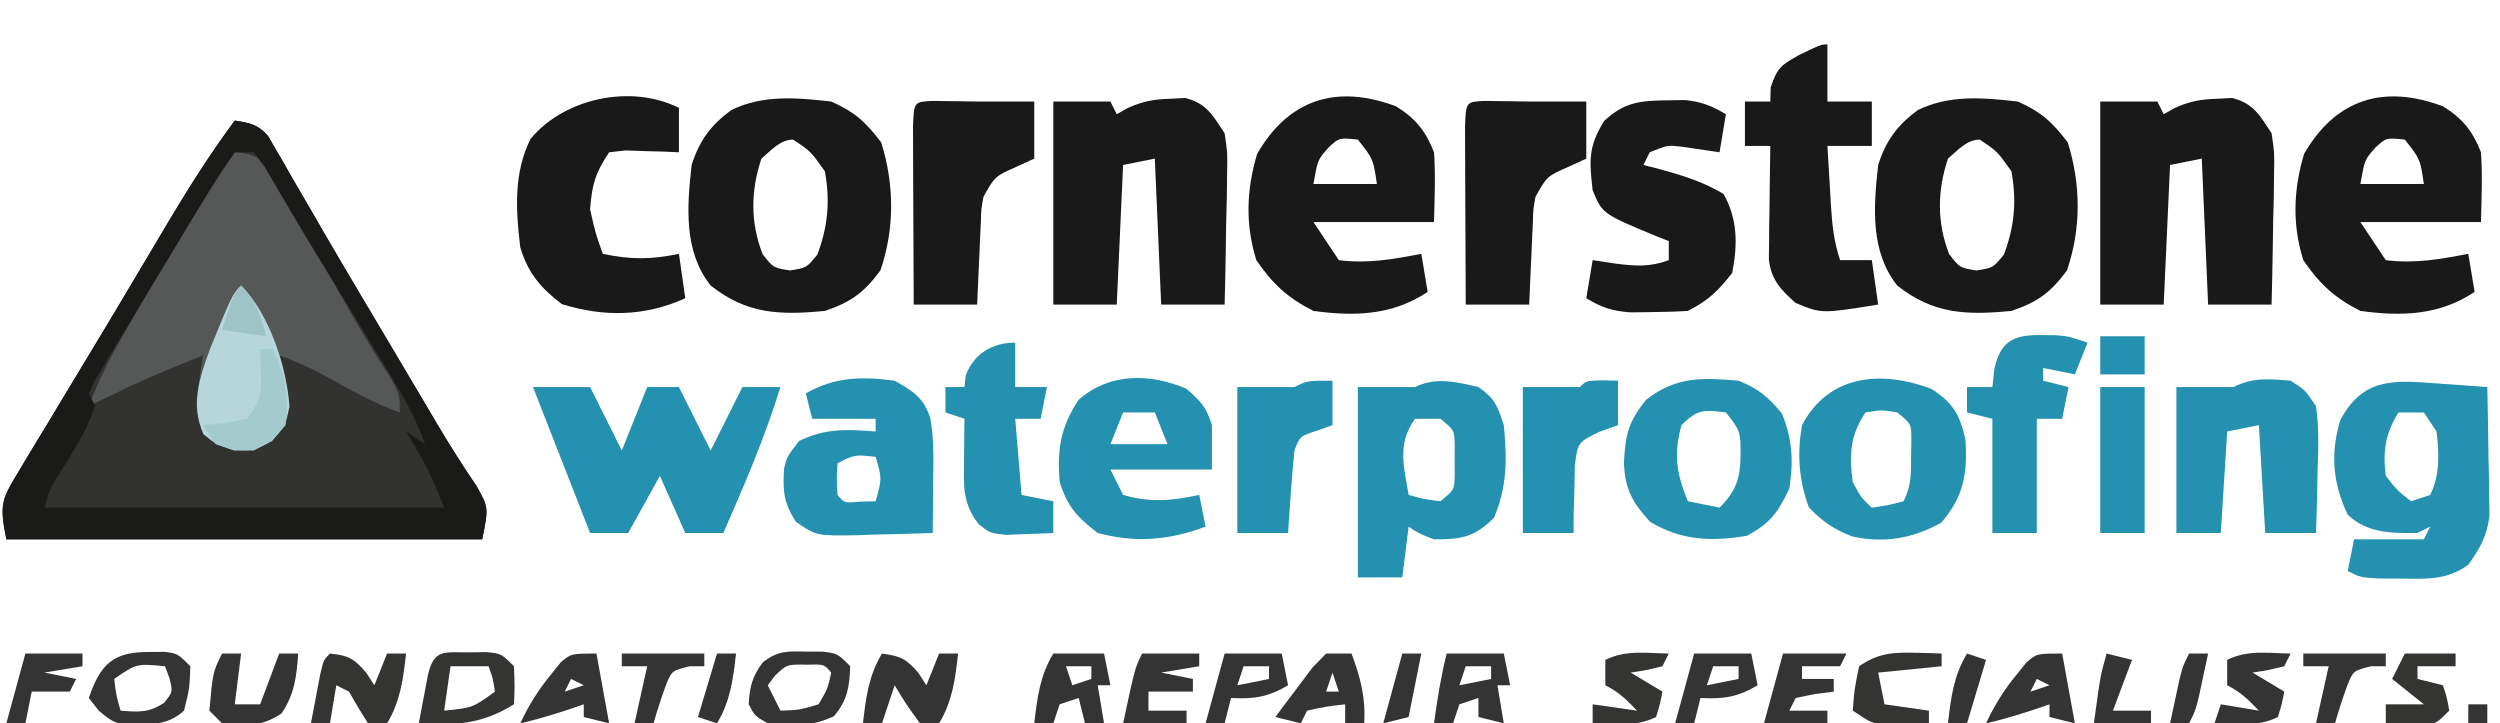 <?xml version="1.0" encoding="UTF-8"?>
<svg version="1.1" xmlns="http://www.w3.org/2000/svg" width="394" height="114">
<path d="M0 0 C2.367 0.371 3.654 0.602 5.254 2.442 C5.615 3.071 5.976 3.7 6.348 4.348 C6.779 5.083 7.21 5.818 7.654 6.575 C8.119 7.396 8.584 8.217 9.062 9.062 C10.117 10.871 11.172 12.68 12.227 14.488 C13.109 16.015 13.109 16.015 14.009 17.573 C17.517 23.612 21.097 29.609 24.667 35.611 C25.917 37.716 27.165 39.823 28.412 41.93 C29.006 42.931 29.006 42.931 29.611 43.952 C30.379 45.248 31.145 46.546 31.909 47.844 C33.884 51.185 35.949 54.43 38.129 57.641 C40 61 40 61 39 66 C14.25 66 -10.5 66 -36 66 C-37.136 60.322 -36.749 59.753 -33.906 55.047 C-33.568 54.478 -33.23 53.908 -32.881 53.322 C-31.768 51.456 -30.634 49.603 -29.5 47.75 C-28.723 46.458 -27.947 45.165 -27.173 43.871 C-25.581 41.215 -23.98 38.565 -22.373 35.919 C-20.127 32.217 -17.911 28.498 -15.703 24.773 C-14.386 22.557 -13.068 20.341 -11.75 18.125 C-10.84 16.595 -10.84 16.595 -9.912 15.034 C-6.805 9.853 -3.597 4.855 0 0 Z " fill="#323231" transform="translate(37,19)"/>
<path d="M0 0 C1.754 0.115 1.754 0.115 4 1 C5.493 3.043 6.713 4.963 7.934 7.16 C8.293 7.783 8.653 8.407 9.024 9.049 C10.174 11.047 11.306 13.054 12.438 15.062 C13.567 17.039 14.7 19.014 15.833 20.988 C16.562 22.262 17.289 23.536 18.013 24.812 C19.933 28.186 21.92 31.491 24.035 34.746 C26 38 26 38 26 41 C21.78 39.502 18.042 37.373 14.16 35.176 C11.837 33.911 9.493 32.885 7 32 C7.247 32.773 7.247 32.773 7.5 33.562 C8.181 36.883 8.362 39.617 8 43 C5.875 45.5 5.875 45.5 3 47 C-0.125 47 -0.125 47 -3 46 C-5.208 43.746 -5.982 42.61 -6.074 39.422 C-5.947 38.54 -5.819 37.658 -5.688 36.75 C-5.568 35.858 -5.448 34.966 -5.324 34.047 C-5.217 33.371 -5.11 32.696 -5 32 C-14.133 35.71 -14.133 35.71 -23 40 C-21.72 36.641 -20.273 33.534 -18.496 30.41 C-17.762 29.119 -17.762 29.119 -17.013 27.802 C-16.493 26.898 -15.973 25.994 -15.438 25.062 C-14.64 23.671 -14.64 23.671 -13.827 22.251 C-9.455 14.674 -4.846 7.282 0 0 Z " fill="#555857" transform="translate(37,24)"/>
<path d="M0 0 C2.367 0.371 3.654 0.602 5.254 2.442 C5.615 3.071 5.976 3.7 6.348 4.348 C6.779 5.083 7.21 5.818 7.654 6.575 C8.119 7.396 8.584 8.217 9.062 9.062 C10.117 10.871 11.172 12.68 12.227 14.488 C13.109 16.015 13.109 16.015 14.009 17.573 C17.517 23.612 21.097 29.609 24.667 35.611 C25.917 37.716 27.165 39.823 28.412 41.93 C29.006 42.931 29.006 42.931 29.611 43.952 C30.379 45.248 31.145 46.546 31.909 47.844 C33.884 51.185 35.949 54.43 38.129 57.641 C40 61 40 61 39 66 C14.25 66 -10.5 66 -36 66 C-37.136 60.322 -36.749 59.753 -33.906 55.047 C-33.568 54.478 -33.23 53.908 -32.881 53.322 C-31.768 51.456 -30.634 49.603 -29.5 47.75 C-28.723 46.458 -27.947 45.165 -27.173 43.871 C-25.581 41.215 -23.98 38.565 -22.373 35.919 C-20.127 32.217 -17.911 28.498 -15.703 24.773 C-14.386 22.557 -13.068 20.341 -11.75 18.125 C-10.84 16.595 -10.84 16.595 -9.912 15.034 C-6.805 9.853 -3.597 4.855 0 0 Z M0 5 C-1.616 7.178 -2.998 9.299 -4.375 11.625 C-4.797 12.321 -5.219 13.018 -5.654 13.735 C-6.59 15.286 -7.521 16.84 -8.447 18.396 C-10.142 21.238 -11.862 24.064 -13.582 26.891 C-14.785 28.885 -15.987 30.88 -17.188 32.875 C-17.776 33.844 -18.365 34.813 -18.972 35.811 C-19.511 36.716 -20.05 37.622 -20.605 38.555 C-21.092 39.364 -21.578 40.173 -22.079 41.007 C-22.383 41.665 -22.687 42.322 -23 43 C-22.67 43.66 -22.34 44.32 -22 45 C-23.309 48.926 -25.454 52.118 -27.625 55.625 C-29.119 58.022 -29.119 58.022 -30 61 C-9.21 61 11.58 61 33 61 C31.706 57.766 30.597 55.115 28.875 52.188 C28.256 51.136 27.637 50.084 27 49 C27.99 49.66 28.98 50.32 30 51 C28.53 46.978 26.599 43.494 24.367 39.844 C24.012 39.26 23.656 38.677 23.29 38.075 C22.155 36.215 21.015 34.357 19.875 32.5 C19.132 31.284 18.39 30.068 17.648 28.852 C16.175 26.436 14.694 24.026 13.21 21.617 C11.699 19.16 10.223 16.685 8.767 14.195 C8.408 13.59 8.049 12.984 7.679 12.36 C6.689 10.689 5.71 9.012 4.731 7.334 C4.16 6.564 3.589 5.794 3 5 C2.01 5 1.02 5 0 5 Z " fill="#1A1A19" transform="translate(37,19)"/>
<path d="M0 0 C3.81 1.708 5.367 3.177 7.875 6.438 C9.96 13.041 10.01 20.071 7.75 26.625 C5.19 30.099 3.081 31.64 -1 33 C-8.111 33.691 -13.306 33.508 -19 29 C-23.28 23.616 -22.733 16.543 -22 10 C-20.798 6.205 -19.003 3.739 -15.758 1.348 C-10.743 -1.103 -5.447 -0.61 0 0 Z M-11 9 C-12.695 14.086 -12.756 19.049 -10.812 24.062 C-9.136 26.206 -9.136 26.206 -6.5 26.625 C-3.877 26.203 -3.877 26.203 -2.188 24.125 C-0.507 19.702 -0.15 15.669 -1 11 C-3.23 7.848 -3.23 7.848 -6 6 C-8.054 6 -9.516 7.747 -11 9 Z " fill="#1A1919" transform="translate(318,16)"/>
<path d="M0 0 C3.81 1.708 5.367 3.177 7.875 6.438 C9.96 13.041 10.01 20.071 7.75 26.625 C5.19 30.099 3.081 31.64 -1 33 C-8.111 33.691 -13.306 33.508 -19 29 C-23.28 23.616 -22.733 16.543 -22 10 C-20.798 6.205 -19.003 3.739 -15.758 1.348 C-10.743 -1.103 -5.447 -0.61 0 0 Z M-11 9 C-12.695 14.086 -12.756 19.049 -10.812 24.062 C-9.136 26.206 -9.136 26.206 -6.5 26.625 C-3.877 26.203 -3.877 26.203 -2.188 24.125 C-0.507 19.702 -0.15 15.669 -1 11 C-3.23 7.848 -3.23 7.848 -6 6 C-8.054 6 -9.516 7.747 -11 9 Z " fill="#1A1919" transform="translate(131,16)"/>
<path d="M0 0 C2.97 0 5.94 0 9 0 C9.33 0.66 9.66 1.32 10 2 C10.567 1.679 11.134 1.358 11.719 1.027 C14.146 -0.066 15.853 -0.36 18.5 -0.438 C19.253 -0.477 20.006 -0.517 20.781 -0.559 C24.154 0.291 25.121 2.145 27 5 C27.454 8.046 27.454 8.046 27.391 11.395 C27.371 13.198 27.371 13.198 27.352 15.037 C27.318 16.283 27.285 17.529 27.25 18.812 C27.232 20.078 27.214 21.343 27.195 22.646 C27.148 25.765 27.082 28.882 27 32 C23.7 32 20.4 32 17 32 C16.505 20.615 16.505 20.615 16 9 C14.35 9.33 12.7 9.66 11 10 C10.67 17.26 10.34 24.52 10 32 C6.7 32 3.4 32 0 32 C0 21.44 0 10.88 0 0 Z " fill="#1A1919" transform="translate(331,16)"/>
<path d="M0 0 C2.97 0 5.94 0 9 0 C9.33 0.66 9.66 1.32 10 2 C10.567 1.679 11.134 1.358 11.719 1.027 C14.146 -0.066 15.853 -0.36 18.5 -0.438 C19.253 -0.477 20.006 -0.517 20.781 -0.559 C24.154 0.291 25.121 2.145 27 5 C27.454 8.046 27.454 8.046 27.391 11.395 C27.371 13.198 27.371 13.198 27.352 15.037 C27.318 16.283 27.285 17.529 27.25 18.812 C27.232 20.078 27.214 21.343 27.195 22.646 C27.148 25.765 27.082 28.882 27 32 C23.7 32 20.4 32 17 32 C16.505 20.615 16.505 20.615 16 9 C14.35 9.33 12.7 9.66 11 10 C10.67 17.26 10.34 24.52 10 32 C6.7 32 3.4 32 0 32 C0 21.44 0 10.88 0 0 Z " fill="#1A1919" transform="translate(166,16)"/>
<path d="M0 0 C3.06 1.891 4.685 3.935 5.961 7.23 C6.218 10.918 6.049 14.529 5.961 18.23 C-0.309 18.23 -6.579 18.23 -13.039 18.23 C-11.059 21.2 -11.059 21.2 -9.039 24.23 C-4.566 24.81 -0.447 24.091 3.961 23.23 C4.291 25.21 4.621 27.19 4.961 29.23 C-0.589 32.93 -6.509 33.127 -13.039 32.23 C-17.085 30.199 -19.48 27.978 -22.039 24.23 C-23.807 18.6 -23.596 13.088 -21.914 7.48 C-16.995 -1.045 -9.491 -3.582 0 0 Z M-10.664 6.48 C-12.374 8.411 -12.374 8.411 -13.039 12.23 C-9.739 12.23 -6.439 12.23 -3.039 12.23 C-3.614 8.3 -3.614 8.3 -6.039 5.23 C-8.984 4.926 -8.984 4.926 -10.664 6.48 Z " fill="#1A1919" transform="translate(385.039,16.77)"/>
<path d="M0 0 C3.06 1.891 4.685 3.935 5.961 7.23 C6.218 10.918 6.049 14.529 5.961 18.23 C-0.309 18.23 -6.579 18.23 -13.039 18.23 C-11.059 21.2 -11.059 21.2 -9.039 24.23 C-4.566 24.81 -0.447 24.091 3.961 23.23 C4.291 25.21 4.621 27.19 4.961 29.23 C-0.589 32.93 -6.509 33.127 -13.039 32.23 C-17.085 30.199 -19.48 27.978 -22.039 24.23 C-23.807 18.6 -23.596 13.088 -21.914 7.48 C-16.995 -1.045 -9.491 -3.582 0 0 Z M-10.664 6.48 C-12.374 8.411 -12.374 8.411 -13.039 12.23 C-9.739 12.23 -6.439 12.23 -3.039 12.23 C-3.614 8.3 -3.614 8.3 -6.039 5.23 C-8.984 4.926 -8.984 4.926 -10.664 6.48 Z " fill="#1A1919" transform="translate(220.039,16.77)"/>
<path d="M0 0 C0.75 0.052 1.499 0.104 2.271 0.158 C4.119 0.288 5.966 0.424 7.812 0.562 C7.9 4.292 7.953 8.02 8 11.75 C8.025 12.805 8.05 13.86 8.076 14.947 C8.086 15.969 8.096 16.99 8.105 18.043 C8.121 18.98 8.137 19.918 8.153 20.884 C7.745 24.091 6.676 25.946 4.812 28.562 C1.471 31.013 -1.766 30.8 -5.812 30.75 C-6.96 30.744 -8.107 30.737 -9.289 30.73 C-12.188 30.562 -12.188 30.562 -14.188 29.562 C-13.857 27.913 -13.527 26.262 -13.188 24.562 C-9.557 24.562 -5.928 24.562 -2.188 24.562 C-1.857 23.902 -1.528 23.242 -1.188 22.562 C-1.847 22.892 -2.507 23.223 -3.188 23.562 C-7.35 23.602 -11.075 23.605 -14.188 20.688 C-16.537 15.695 -16.949 11.141 -15.375 5.812 C-11.807 -0.948 -6.992 -0.531 0 0 Z M-6.188 4.562 C-8.282 7.967 -8.683 10.597 -8.188 14.562 C-6.312 16.94 -6.312 16.94 -4.188 18.562 C-3.197 18.233 -2.208 17.902 -1.188 17.562 C0.376 14.435 0.212 10.983 -0.188 7.562 C-0.848 6.572 -1.508 5.582 -2.188 4.562 C-3.507 4.562 -4.827 4.562 -6.188 4.562 Z " fill="#2391AF" transform="translate(384.188,60.438)"/>
<path d="M0 0 C2.97 0 5.94 0 9 0 C10.65 3.3 12.3 6.6 14 10 C15.32 6.7 16.64 3.4 18 0 C19.65 0 21.3 0 23 0 C24.65 3.3 26.3 6.6 28 10 C29.65 6.7 31.3 3.4 33 0 C34.98 0 36.96 0 39 0 C36.542 7.919 33.332 15.42 30 23 C28.02 23 26.04 23 24 23 C22.68 20.03 21.36 17.06 20 14 C18.35 16.97 16.7 19.94 15 23 C13.02 23 11.04 23 9 23 C6.03 15.41 3.06 7.82 0 0 Z " fill="#2391AF" transform="translate(84,61)"/>
<path d="M0 0 C0.855 -0.014 1.709 -0.028 2.59 -0.043 C5.202 0.2 6.818 0.87 9.062 2.188 C8.732 4.168 8.402 6.147 8.062 8.188 C6.077 7.895 4.091 7.602 2.105 7.309 C-0.14 7.048 -0.14 7.048 -2.938 8.188 C-3.268 8.848 -3.598 9.508 -3.938 10.188 C-3.262 10.358 -2.587 10.528 -1.891 10.703 C1.891 11.731 5.309 12.739 8.688 14.75 C10.942 18.746 10.921 22.731 10.062 27.188 C7.872 30.012 6.232 31.603 3.062 33.188 C1.107 33.31 -0.853 33.363 -2.812 33.375 C-3.862 33.389 -4.911 33.403 -5.992 33.418 C-8.873 33.193 -10.5 32.677 -12.938 31.188 C-12.607 29.207 -12.277 27.227 -11.938 25.188 C-10.7 25.373 -9.463 25.559 -8.188 25.75 C-5.175 26.135 -2.837 26.275 0.062 25.188 C0.062 24.198 0.062 23.207 0.062 22.188 C-0.86 21.824 -0.86 21.824 -1.801 21.453 C-10.395 17.889 -10.395 17.889 -11.938 14.188 C-12.465 9.438 -12.64 7.325 -10.125 3.25 C-6.91 0.219 -4.252 0.032 0 0 Z " fill="#1A1919" transform="translate(262.938,15.812)"/>
<path d="M0 0 C0 2.31 0 4.62 0 7 C-1.156 6.948 -1.156 6.948 -2.336 6.895 C-3.84 6.854 -3.84 6.854 -5.375 6.812 C-6.373 6.778 -7.37 6.743 -8.398 6.707 C-9.686 6.852 -9.686 6.852 -11 7 C-13.208 10.312 -13.697 12.063 -14 16 C-13.147 19.781 -13.147 19.781 -12 23 C-7.667 23.928 -4.333 23.928 0 23 C0.33 25.31 0.66 27.62 1 30 C-5.351 32.883 -11.793 32.991 -18.438 30.938 C-21.818 28.381 -23.778 26.024 -25 22 C-25.716 16.203 -26.077 10.211 -23.375 4.875 C-18.146 -1.455 -7.657 -3.828 0 0 Z " fill="#1A1919" transform="translate(107,17)"/>
<path d="M0 0 C0 2.97 0 5.94 0 9 C2.31 9 4.62 9 7 9 C7 11.31 7 13.62 7 16 C4.69 16 2.38 16 0 16 C0.141 18.438 0.288 20.875 0.438 23.312 C0.477 24.003 0.516 24.693 0.557 25.404 C0.749 28.472 1.023 31.07 2 34 C3.65 34 5.3 34 7 34 C7.33 36.31 7.66 38.62 8 41 C-0.941 42.441 -0.941 42.441 -5 40.75 C-7.377 38.67 -8.891 37.041 -9.227 33.823 C-9.217 33.001 -9.206 32.179 -9.195 31.332 C-9.189 30.439 -9.182 29.547 -9.176 28.627 C-9.159 27.698 -9.142 26.769 -9.125 25.812 C-9.116 24.872 -9.107 23.932 -9.098 22.963 C-9.074 20.642 -9.041 18.321 -9 16 C-10.32 16 -11.64 16 -13 16 C-13 13.69 -13 11.38 -13 9 C-11.68 9 -10.36 9 -9 9 C-8.979 8.258 -8.959 7.515 -8.938 6.75 C-7.861 3.594 -7.288 3.278 -4.5 1.688 C-1 0 -1 0 0 0 Z " fill="#1A1919" transform="translate(288,7)"/>
<path d="M0 0 C2.644 1.876 2.952 2.857 4 6 C4.507 11.293 4.56 15.7 2.438 20.625 C-0.714 23.696 -2.645 24 -7 24 C-9.438 23.062 -9.438 23.062 -11 22 C-11.33 24.64 -11.66 27.28 -12 30 C-14.31 30 -16.62 30 -19 30 C-19 20.1 -19 10.2 -19 0 C-16.03 0 -13.06 0 -10 0 C-6.757 -1.622 -3.416 -0.798 0 0 Z M-10 5 C-12.83 8.996 -11.762 12.427 -11 17 C-8.603 17.68 -8.603 17.68 -6 18 C-3.811 16.219 -3.811 16.219 -3.734 13.906 C-3.74 13.112 -3.745 12.318 -3.75 11.5 C-3.745 10.706 -3.74 9.912 -3.734 9.094 C-3.811 6.781 -3.811 6.781 -6 5 C-7.32 5 -8.64 5 -10 5 Z " fill="#2391AF" transform="translate(233,61)"/>
<path d="M0 0 C0.797 0.012 1.593 0.023 2.414 0.035 C3.601 0.049 3.601 0.049 4.812 0.062 C5.547 0.074 6.282 0.086 7.039 0.098 C8.029 0.098 9.019 0.098 10.039 0.098 C12.039 0.098 14.039 0.098 16.039 0.098 C16.039 3.068 16.039 6.038 16.039 9.098 C15.09 9.531 14.142 9.964 13.164 10.41 C9.839 11.891 9.839 11.891 8.039 15.098 C7.676 17.025 7.676 17.025 7.625 19.109 C7.567 20.245 7.567 20.245 7.508 21.404 C7.461 22.583 7.461 22.583 7.414 23.785 C7.356 24.981 7.356 24.981 7.297 26.201 C7.203 28.166 7.12 30.132 7.039 32.098 C3.739 32.098 0.439 32.098 -2.961 32.098 C-2.986 27.701 -3.004 23.305 -3.016 18.908 C-3.021 17.411 -3.028 15.914 -3.036 14.418 C-3.048 12.271 -3.054 10.124 -3.059 7.977 C-3.064 6.683 -3.069 5.39 -3.074 4.057 C-2.924 0.146 -2.924 0.146 0 0 Z " fill="#1A1919" transform="translate(233.961,15.902)"/>
<path d="M0 0 C0.797 0.012 1.593 0.023 2.414 0.035 C3.601 0.049 3.601 0.049 4.812 0.062 C5.547 0.074 6.282 0.086 7.039 0.098 C8.029 0.098 9.019 0.098 10.039 0.098 C12.039 0.098 14.039 0.098 16.039 0.098 C16.039 3.068 16.039 6.038 16.039 9.098 C15.09 9.531 14.142 9.964 13.164 10.41 C9.839 11.891 9.839 11.891 8.039 15.098 C7.676 17.025 7.676 17.025 7.625 19.109 C7.567 20.245 7.567 20.245 7.508 21.404 C7.461 22.583 7.461 22.583 7.414 23.785 C7.356 24.981 7.356 24.981 7.297 26.201 C7.203 28.166 7.12 30.132 7.039 32.098 C3.739 32.098 0.439 32.098 -2.961 32.098 C-2.986 27.701 -3.004 23.305 -3.016 18.908 C-3.021 17.411 -3.028 15.914 -3.036 14.418 C-3.048 12.271 -3.054 10.124 -3.059 7.977 C-3.064 6.683 -3.069 5.39 -3.074 4.057 C-2.924 0.146 -2.924 0.146 0 0 Z " fill="#1A1919" transform="translate(146.961,15.902)"/>
<path d="M0 0 C3.204 1.295 4.591 2.52 6.812 5.125 C8.484 9.171 8.676 12.684 8 17 C6.222 20.762 4.979 22.476 1.312 24.438 C-4.281 25.387 -9.005 25.188 -13.938 22.25 C-16.752 19.179 -17.936 17.07 -18.066 12.855 C-17.828 8.496 -17.383 6.472 -14.562 3 C-9.861 -0.669 -5.82 -0.505 0 0 Z M-9 7 C-10.268 11.65 -9.796 14.563 -8 19 C-6.35 19.33 -4.7 19.66 -3 20 C-0.419 17.419 0.241 15.49 0.312 11.938 C0.318 7.949 0.318 7.949 -2 5 C-5.458 4.568 -6.48 4.48 -9 7 Z " fill="#2391AF" transform="translate(274,60)"/>
<path d="M0 0 C3.406 2.243 4.399 3.978 5.312 7.938 C5.667 13.256 5.047 16.978 1.5 21.062 C-2.983 23.542 -7.412 24.345 -12.469 23.246 C-15.324 22.188 -17.299 20.835 -19.375 18.625 C-20.953 14.261 -21.235 10.266 -20.438 5.688 C-16.222 -2.355 -7.807 -2.981 0 0 Z M-10.438 3.688 C-12.892 7.369 -13.031 10.41 -12.438 14.688 C-11.099 17.147 -11.099 17.147 -9.438 18.688 C-6.965 18.343 -6.965 18.343 -4.438 17.688 C-3.199 15.21 -3.27 13.451 -3.25 10.688 C-3.236 9.801 -3.222 8.914 -3.207 8 C-3.21 5.492 -3.21 5.492 -5.438 3.688 C-7.938 3.271 -7.938 3.271 -10.438 3.688 Z " fill="#2391AF" transform="translate(304.438,61.312)"/>
<path d="M0 0 C2.938 1.679 4.56 2.644 5.615 5.897 C6.243 9.327 6.102 12.777 6.062 16.25 C6.058 16.995 6.053 17.74 6.049 18.508 C6.037 20.339 6.019 22.169 6 24 C2.917 24.116 -0.165 24.187 -3.25 24.25 C-4.559 24.3 -4.559 24.3 -5.895 24.352 C-12.344 24.45 -12.344 24.45 -15.574 22.234 C-17.488 19.235 -17.645 17.387 -17.438 13.906 C-17 12 -17 12 -15.062 9.5 C-10.949 7.485 -7.497 7.647 -3 8 C-3 7.34 -3 6.68 -3 6 C-6.3 6 -9.6 6 -13 6 C-13.33 4.68 -13.66 3.36 -14 2 C-9.45 -0.627 -5.138 -0.682 0 0 Z M-9 13 C-9.167 15.5 -9.167 15.5 -9 18 C-7.934 19.296 -7.934 19.296 -5.438 19.062 C-4.633 19.042 -3.829 19.021 -3 19 C-1.998 15.417 -1.998 15.417 -3 12 C-6.289 11.633 -6.289 11.633 -9 13 Z " fill="#2391AF" transform="translate(141,60)"/>
<path d="M0 0 C2.263 1.92 3.197 2.918 4.062 5.75 C4.062 8.06 4.062 10.37 4.062 12.75 C-1.218 12.75 -6.497 12.75 -11.938 12.75 C-11.277 14.07 -10.617 15.39 -9.938 16.75 C-5.688 18.006 -2.231 17.67 2.062 16.75 C2.393 18.4 2.723 20.05 3.062 21.75 C-2.728 23.89 -7.903 24.353 -13.938 22.75 C-17.242 20.187 -18.621 18.701 -19.938 14.75 C-20.332 9.524 -19.843 6.158 -16.938 1.75 C-12.109 -2.51 -5.717 -2.433 0 0 Z M-9.938 3.75 C-10.598 5.4 -11.258 7.05 -11.938 8.75 C-8.967 8.75 -5.997 8.75 -2.938 8.75 C-3.598 7.1 -4.258 5.45 -4.938 3.75 C-6.588 3.75 -8.238 3.75 -9.938 3.75 Z " fill="#2391AF" transform="translate(186.938,61.25)"/>
<path d="M0 0 C2.211 1.379 2.211 1.379 4 4 C4.492 7.429 4.376 10.795 4.25 14.25 C4.232 15.186 4.214 16.122 4.195 17.086 C4.148 19.392 4.083 21.695 4 24 C1.36 24 -1.28 24 -4 24 C-4.33 18.39 -4.66 12.78 -5 7 C-6.65 7.33 -8.3 7.66 -10 8 C-10.33 13.28 -10.66 18.56 -11 24 C-13.31 24 -15.62 24 -18 24 C-18 16.41 -18 8.82 -18 1 C-15.03 1 -12.06 1 -9 1 C-5.908 -0.546 -3.406 -0.294 0 0 Z " fill="#2391AF" transform="translate(361,60)"/>
<path d="M0 0 C0.681 0.006 1.361 0.013 2.062 0.02 C4 0.188 4 0.188 7 1.188 C6.34 2.837 5.68 4.487 5 6.188 C3.35 5.857 1.7 5.527 0 5.188 C0 5.848 0 6.508 0 7.188 C1.32 7.518 2.64 7.848 4 8.188 C3.67 9.838 3.34 11.488 3 13.188 C1.68 13.188 0.36 13.188 -1 13.188 C-1 19.128 -1 25.067 -1 31.188 C-3.31 31.188 -5.62 31.188 -8 31.188 C-8 25.247 -8 19.308 -8 13.188 C-9.32 12.857 -10.64 12.527 -12 12.188 C-12 10.867 -12 9.547 -12 8.188 C-10.68 8.188 -9.36 8.188 -8 8.188 C-7.845 6.764 -7.845 6.764 -7.688 5.312 C-6.671 0.691 -4.384 -0.091 0 0 Z " fill="#2391AF" transform="translate(322,52.812)"/>
<path d="M0 0 C0 2.31 0 4.62 0 7 C1.65 7 3.3 7 5 7 C4.67 8.65 4.34 10.3 4 12 C2.68 12 1.36 12 0 12 C0.33 15.96 0.66 19.92 1 24 C2.65 24.33 4.3 24.66 6 25 C6 26.65 6 28.3 6 30 C4.397 30.081 2.792 30.139 1.188 30.188 C-0.152 30.24 -0.152 30.24 -1.52 30.293 C-4 30 -4 30 -5.762 28.613 C-8.377 25.206 -8.104 22.61 -8.062 18.375 C-8.053 17.186 -8.044 15.998 -8.035 14.773 C-8.024 13.858 -8.012 12.943 -8 12 C-8.99 11.67 -9.98 11.34 -11 11 C-11 9.68 -11 8.36 -11 7 C-10.01 7 -9.02 7 -8 7 C-7.907 6.103 -7.907 6.103 -7.812 5.188 C-6.543 1.771 -3.645 0 0 0 Z " fill="#2391AF" transform="translate(160,54)"/>
<path d="M0 0 C0 2.31 0 4.62 0 7 C-0.804 7.289 -1.609 7.577 -2.438 7.875 C-5.133 8.733 -5.133 8.733 -6 11 C-6.23 13.204 -6.411 15.414 -6.562 17.625 C-6.646 18.814 -6.73 20.002 -6.816 21.227 C-6.877 22.142 -6.938 23.057 -7 24 C-9.64 24 -12.28 24 -15 24 C-15 16.41 -15 8.82 -15 1 C-12.03 1 -9.06 1 -6 1 C-4 0 -4 0 0 0 Z " fill="#2391AF" transform="translate(210,60)"/>
<path d="M0 0 C1.207 0.031 1.207 0.031 2.438 0.062 C2.438 2.373 2.438 4.683 2.438 7.062 C1.466 7.409 0.494 7.756 -0.508 8.113 C-3.906 9.785 -3.906 9.785 -4.367 13.418 C-4.39 14.683 -4.414 15.947 -4.438 17.25 C-4.496 19.158 -4.496 19.158 -4.555 21.105 C-4.557 22.081 -4.56 23.057 -4.562 24.062 C-7.202 24.062 -9.842 24.062 -12.562 24.062 C-12.562 16.473 -12.562 8.883 -12.562 1.062 C-9.562 1.062 -6.562 1.062 -3.562 1.062 C-2.562 0.062 -2.562 0.062 0 0 Z " fill="#2391AF" transform="translate(252.562,59.938)"/>
<path d="M0 0 C4.434 4.434 7.188 12.812 7.625 19.062 C7 22 7 22 4.875 24.5 C2 26 2 26 -1.125 26 C-4 25 -4 25 -5.938 23.438 C-8.014 18.674 -6.55 14.5 -4.844 9.848 C-1.38 1.38 -1.38 1.38 0 0 Z " fill="#B6D6DA" transform="translate(38,45)"/>
<path d="M0 0 C2.31 0 4.62 0 7 0 C7 7.59 7 15.18 7 23 C4.69 23 2.38 23 0 23 C0 15.41 0 7.82 0 0 Z " fill="#2391AF" transform="translate(331,61)"/>
<path d="M0 0 C1.317 0.006 1.317 0.006 2.66 0.012 C4.938 0.312 4.938 0.312 6.938 2.312 C6.797 5.616 6.515 7.619 4.375 10.188 C0.664 11.9 -1.98 11.701 -6.062 11.312 C-8.125 10.125 -8.125 10.125 -9.062 8.312 C-8.924 5.538 -8.505 3.898 -6.824 1.676 C-4.465 -0.149 -2.952 -0.057 0 0 Z M-4.938 3.812 C-5.309 4.308 -5.68 4.803 -6.062 5.312 C-5.402 6.633 -4.742 7.952 -4.062 9.312 C-1.115 9.211 -1.115 9.211 1.938 8.312 C3.39 5.85 3.39 5.85 3.938 3.312 C2.832 1.993 2.832 1.993 0.062 2.062 C-3.053 2.018 -3.053 2.018 -4.938 3.812 Z " fill="#343434" transform="translate(127.062,102.688)"/>
<path d="M0 0 C2.886 0.398 3.822 0.79 5.75 3.062 C6.369 4.022 6.369 4.022 7 5 C7.66 3.35 8.32 1.7 9 0 C9.99 0 10.98 0 12 0 C11.532 4.056 11.12 7.466 9 11 C8.01 11 7.02 11 6 11 C3.812 8 3.812 8 2 5 C1.34 6.98 0.68 8.96 0 11 C-0.99 11 -1.98 11 -3 11 C-2.532 6.944 -2.12 3.534 0 0 Z " fill="#343434" transform="translate(139,103)"/>
<path d="M0 0 C0.896 -0.014 1.792 -0.028 2.715 -0.043 C5.062 0.188 5.062 0.188 7.062 2.188 C7.188 5.312 7.188 5.312 7.062 8.188 C1.916 11.355 -2.096 11.538 -7.938 11.188 C-7.63 9.541 -7.316 7.895 -7 6.25 C-6.826 5.333 -6.652 4.417 -6.473 3.473 C-5.522 -0.587 -3.866 0.028 0 0 Z M-2.938 2.188 C-3.268 4.497 -3.598 6.808 -3.938 9.188 C0.541 8.74 0.541 8.74 4.062 6.188 C3.744 4.079 3.744 4.079 3.062 2.188 C1.083 2.188 -0.897 2.188 -2.938 2.188 Z " fill="#343433" transform="translate(73.938,102.812)"/>
<path d="M0 0 C2.914 0.291 3.826 0.795 5.75 3.062 C6.369 4.022 6.369 4.022 7 5 C7.66 3.35 8.32 1.7 9 0 C9.99 0 10.98 0 12 0 C11.532 4.056 11.12 7.466 9 11 C8.01 11 7.02 11 6 11 C4.951 9.364 3.951 7.695 3 6 C2.34 5.67 1.68 5.34 1 5 C0.67 6.98 0.34 8.96 0 11 C-0.99 11 -1.98 11 -3 11 C-2.692 9.353 -2.379 7.708 -2.062 6.062 C-1.888 5.146 -1.714 4.229 -1.535 3.285 C-1 1 -1 1 0 0 Z " fill="#343433" transform="translate(52,103)"/>
<path d="M0 0 C1.178 -0.008 1.178 -0.008 2.379 -0.016 C4.438 0.25 4.438 0.25 6.438 2.25 C6.312 5.75 6.312 5.75 5.438 9.25 C3.038 11.373 1.141 11.282 -2.062 11.625 C-5.562 11.25 -5.562 11.25 -8 9.25 C-8.516 8.59 -9.031 7.93 -9.562 7.25 C-7.732 1.898 -5.745 -0.038 0 0 Z M-5.562 4.25 C-5.242 6.853 -5.242 6.853 -4.562 9.25 C-1.719 9.481 -0.101 9.609 2.312 8 C3.686 6.283 3.686 6.283 3.125 4.062 C2.898 3.464 2.671 2.866 2.438 2.25 C-2.056 1.825 -2.056 1.825 -5.562 4.25 Z " fill="#343434" transform="translate(23.562,102.75)"/>
<path d="M0 0 C2.97 0 5.94 0 9 0 C9.33 1.65 9.66 3.3 10 5 C9.34 5 8.68 5 8 5 C8.33 6.98 8.66 8.96 9 11 C7.68 10.67 6.36 10.34 5 10 C5 9.01 5 8.02 5 7 C4.01 7.33 3.02 7.66 2 8 C1.67 8.99 1.34 9.98 1 11 C0.01 11 -0.98 11 -2 11 C-1.495 7.252 -0.918 3.674 0 0 Z M3 2 C2.67 2.99 2.34 3.98 2 5 C3.65 4.67 5.3 4.34 7 4 C7 3.34 7 2.68 7 2 C5.68 2 4.36 2 3 2 Z " fill="#343434" transform="translate(228,103)"/>
<path d="M0 0 C2.64 0 5.28 0 8 0 C8.33 1.65 8.66 3.3 9 5 C8.34 5 7.68 5 7 5 C7.33 6.98 7.66 8.96 8 11 C7.01 11 6.02 11 5 11 C4.67 9.68 4.34 8.36 4 7 C3.01 7.33 2.02 7.66 1 8 C0.67 8.99 0.34 9.98 0 11 C-0.99 11 -1.98 11 -3 11 C-2.532 6.944 -2.12 3.534 0 0 Z M2 2 C2.33 2.99 2.66 3.98 3 5 C3.99 4.67 4.98 4.34 6 4 C6 3.34 6 2.68 6 2 C4.68 2 3.36 2 2 2 Z " fill="#343434" transform="translate(166,103)"/>
<path d="M0 0 C0.66 3.63 1.32 7.26 2 11 C0.68 10.67 -0.64 10.34 -2 10 C-2 9.34 -2 8.68 -2 8 C-2.908 8.309 -3.815 8.619 -4.75 8.938 C-7.166 9.727 -9.528 10.429 -12 11 C-10.659 8.113 -9.151 5.706 -7.125 3.25 C-6.633 2.636 -6.14 2.023 -5.633 1.391 C-4 0 -4 0 0 0 Z M-4 4 C-4.33 4.66 -4.66 5.32 -5 6 C-4.01 5.67 -3.02 5.34 -2 5 C-2.66 4.67 -3.32 4.34 -4 4 Z " fill="#343434" transform="translate(94,103)"/>
<path d="M0 0 C0.66 3.63 1.32 7.26 2 11 C0.68 10.67 -0.64 10.34 -2 10 C-2 9.34 -2 8.68 -2 8 C-2.908 8.309 -3.815 8.619 -4.75 8.938 C-7.166 9.727 -9.528 10.429 -12 11 C-10.659 8.113 -9.151 5.706 -7.125 3.25 C-6.633 2.636 -6.14 2.023 -5.633 1.391 C-4 0 -4 0 0 0 Z M-4 4 C-4.33 4.66 -4.66 5.32 -5 6 C-4.01 5.67 -3.02 5.34 -2 5 C-2.66 4.67 -3.32 4.34 -4 4 Z " fill="#343434" transform="translate(325,103)"/>
<path d="M0 0 C1.32 0 2.64 0 4 0 C5.423 3.823 6.24 6.913 6 11 C5.01 11 4.02 11 3 11 C3 10.01 3 9.02 3 8 C0.029 8.342 0.029 8.342 -3 9 C-3.33 9.66 -3.66 10.32 -4 11 C-5.32 10.67 -6.64 10.34 -8 10 C-6.765 8.322 -5.512 6.658 -4.25 5 C-3.554 4.072 -2.858 3.144 -2.141 2.188 C-1.434 1.466 -0.728 0.744 0 0 Z M1 3 C0.67 3.99 0.34 4.98 0 6 C0.66 6 1.32 6 2 6 C1.67 5.01 1.34 4.02 1 3 Z " fill="#343434" transform="translate(209,103)"/>
<path d="M0 0 C0.99 0 1.98 0 3 0 C2.67 2.64 2.34 5.28 2 8 C3.32 8 4.64 8 6 8 C6.99 5.36 7.98 2.72 9 0 C9.99 0 10.98 0 12 0 C11.716 3.695 11.452 6.321 9.375 9.438 C6.108 11.587 3.83 11.426 0 11 C-0.66 10.34 -1.32 9.68 -2 9 C-1.457 2.913 -1.457 2.913 0 0 Z " fill="#343434" transform="translate(35,103)"/>
<path d="M0 0 C3.3 0 6.6 0 10 0 C9.67 0.66 9.34 1.32 9 2 C7.02 2 5.04 2 3 2 C3 2.66 3 3.32 3 4 C4.65 4 6.3 4 8 4 C8 4.66 8 5.32 8 6 C7.031 6.124 6.061 6.247 5.062 6.375 C3.547 6.684 3.547 6.684 2 7 C1.67 7.66 1.34 8.32 1 9 C2.98 9 4.96 9 7 9 C7 9.66 7 10.32 7 11 C3.7 11 0.4 11 -3 11 C-2.01 7.37 -1.02 3.74 0 0 Z " fill="#343434" transform="translate(281,103)"/>
<path d="M0 0 C2.97 0 5.94 0 9 0 C9 0.66 9 1.32 9 2 C7.02 2.33 5.04 2.66 3 3 C4.65 3.33 6.3 3.66 8 4 C8 4.66 8 5.32 8 6 C5.69 6 3.38 6 1 6 C1 6.99 1 7.98 1 9 C2.98 9 4.96 9 7 9 C7 9.66 7 10.32 7 11 C3.7 11 0.4 11 -3 11 C-1.125 2.25 -1.125 2.25 0 0 Z " fill="#343434" transform="translate(180,103)"/>
<path d="M0 0 C0.66 0 1.32 0 2 0 C3.998 4.121 4.581 7.438 4 12 C1.875 14.5 1.875 14.5 -1 16 C-4.188 15.938 -4.188 15.938 -7 15 C-7.66 14.01 -8.32 13.02 -9 12 C-7.886 11.897 -6.772 11.794 -5.625 11.688 C-4.429 11.461 -3.232 11.234 -2 11 C0.059 7.911 0.239 7.291 0.125 3.812 C0.063 1.925 0.063 1.925 0 0 Z " fill="#A3CACD" transform="translate(41,55)"/>
<path d="M0 0 C2.97 0 5.94 0 9 0 C9.33 1.65 9.66 3.3 10 5 C6.865 6.858 4.625 7.201 1 7 C0.67 8.32 0.34 9.64 0 11 C-0.99 11 -1.98 11 -3 11 C-2.01 7.37 -1.02 3.74 0 0 Z M3 2 C2.67 2.99 2.34 3.98 2 5 C3.65 4.67 5.3 4.34 7 4 C7 3.34 7 2.68 7 2 C5.68 2 4.36 2 3 2 Z " fill="#343434" transform="translate(267,103)"/>
<path d="M0 0 C2.97 0 5.94 0 9 0 C9.33 1.65 9.66 3.3 10 5 C6.865 6.858 4.625 7.201 1 7 C0.67 8.32 0.34 9.64 0 11 C-0.99 11 -1.98 11 -3 11 C-2.01 7.37 -1.02 3.74 0 0 Z M3 2 C2.67 2.99 2.34 3.98 2 5 C3.65 4.67 5.3 4.34 7 4 C7 3.34 7 2.68 7 2 C5.68 2 4.36 2 3 2 Z " fill="#343434" transform="translate(193,103)"/>
<path d="M0 0 C-0.33 0.66 -0.66 1.32 -1 2 C-3.562 2.625 -3.562 2.625 -6 3 C-4.35 3.99 -2.7 4.98 -1 6 C-1.375 7.938 -1.375 7.938 -2 10 C-5.215 11.607 -8.436 11.057 -12 11 C-11.67 10.01 -11.34 9.02 -11 8 C-8.03 8.495 -8.03 8.495 -5 9 C-6.634 7.292 -7.869 6.065 -10 5 C-10 3.68 -10 2.36 -10 1 C-6.785 -0.607 -3.564 -0.057 0 0 Z " fill="#343434" transform="translate(361,103)"/>
<path d="M0 0 C-0.33 0.66 -0.66 1.32 -1 2 C-3.562 2.625 -3.562 2.625 -6 3 C-4.35 3.99 -2.7 4.98 -1 6 C-1.375 7.938 -1.375 7.938 -2 10 C-5.215 11.607 -8.436 11.057 -12 11 C-12 10.01 -12 9.02 -12 8 C-9.69 8.33 -7.38 8.66 -5 9 C-6.634 7.292 -7.869 6.065 -10 5 C-10 3.68 -10 2.36 -10 1 C-6.785 -0.607 -3.564 -0.057 0 0 Z " fill="#343433" transform="translate(263,103)"/>
<path d="M0 0 C2.64 0 5.28 0 8 0 C8 0.66 8 1.32 8 2 C6.02 2 4.04 2 2 2 C2 2.66 2 3.32 2 4 C3.32 4.33 4.64 4.66 6 5 C6.625 6.875 6.625 6.875 7 9 C5 11 5 11 3.055 11.195 C1.036 11.13 -0.982 11.065 -3 11 C-3 10.01 -3 9.02 -3 8 C-1.02 8 0.96 8 3 8 C1.35 6.68 -0.3 5.36 -2 4 C-1.34 2.68 -0.68 1.36 0 0 Z " fill="#343433" transform="translate(379,103)"/>
<path d="M0 0 C0.799 0.018 1.598 0.036 2.422 0.055 C3.025 0.078 3.628 0.101 4.25 0.125 C4.25 0.785 4.25 1.445 4.25 2.125 C0.95 2.455 -2.35 2.785 -5.75 3.125 C-5.42 4.775 -5.09 6.425 -4.75 8.125 C-2.44 8.455 -0.13 8.785 2.25 9.125 C2.25 9.785 2.25 10.445 2.25 11.125 C0.813 11.179 -0.625 11.218 -2.062 11.25 C-2.863 11.273 -3.664 11.296 -4.488 11.32 C-6.75 11.125 -6.75 11.125 -9.75 9.125 C-9.5 5.75 -9.5 5.75 -8.75 2.125 C-5.855 0.108 -3.468 -0.102 0 0 Z " fill="#343433" transform="translate(301.75,102.875)"/>
<path d="M0 0 C2.97 0 5.94 0 9 0 C9 0.66 9 1.32 9 2 C7.02 2.33 5.04 2.66 3 3 C4.65 3.33 6.3 3.66 8 4 C7.67 4.66 7.34 5.32 7 6 C5.02 6 3.04 6 1 6 C0.67 7.65 0.34 9.3 0 11 C-0.99 11 -1.98 11 -3 11 C-2.01 7.37 -1.02 3.74 0 0 Z " fill="#343434" transform="translate(4,103)"/>
<path d="M0 0 C4.29 0 8.58 0 13 0 C13 0.66 13 1.32 13 2 C12.237 2 11.474 2 10.688 2 C7.899 2.702 7.899 2.702 7 4.848 C6.253 6.883 5.585 8.913 5 11 C4.01 11 3.02 11 2 11 C2.66 8.03 3.32 5.06 4 2 C2.68 2 1.36 2 0 2 C0 1.34 0 0.68 0 0 Z " fill="#343434" transform="translate(98,103)"/>
<path d="M0 0 C4.29 0 8.58 0 13 0 C13 0.66 13 1.32 13 2 C12.237 2 11.474 2 10.688 2 C7.899 2.702 7.899 2.702 7 4.848 C6.253 6.883 5.585 8.913 5 11 C4.01 11 3.02 11 2 11 C2.66 8.03 3.32 5.06 4 2 C2.68 2 1.36 2 0 2 C0 1.34 0 0.68 0 0 Z " fill="#343434" transform="translate(363,103)"/>
<path d="M0 0 C1.32 0.33 2.64 0.66 4 1 C3.01 3.64 2.02 6.28 1 9 C2.98 9 4.96 9 7 9 C7 9.66 7 10.32 7 11 C4.03 11 1.06 11 -2 11 C-1 3.571 -1 3.571 0 0 Z " fill="#343434" transform="translate(332,103)"/>
<path d="M0 0 C2.31 0 4.62 0 7 0 C7 1.98 7 3.96 7 6 C4.69 6 2.38 6 0 6 C0 4.02 0 2.04 0 0 Z " fill="#2391AF" transform="translate(331,53)"/>
<path d="M0 0 C0.99 0 1.98 0 3 0 C2.691 1.459 2.378 2.917 2.062 4.375 C1.888 5.187 1.714 5.999 1.535 6.836 C1 9 1 9 0 11 C-0.99 11 -1.98 11 -3 11 C-2.691 9.541 -2.378 8.083 -2.062 6.625 C-1.888 5.813 -1.714 5.001 -1.535 4.164 C-1 2 -1 2 0 0 Z " fill="#343434" transform="translate(345,103)"/>
<path d="M0 0 C0.99 0.33 1.98 0.66 3 1 C2.01 4.3 1.02 7.6 0 11 C-0.99 11 -1.98 11 -3 11 C-2.532 6.944 -2.12 3.534 0 0 Z " fill="#343434" transform="translate(310,103)"/>
<path d="M0 0 C0.99 0 1.98 0 3 0 C2.34 3.3 1.68 6.6 1 10 C-0.32 10.33 -1.64 10.66 -3 11 C-2.01 7.37 -1.02 3.74 0 0 Z " fill="#343434" transform="translate(221,103)"/>
<path d="M0 0 C0.99 0 1.98 0 3 0 C2.532 4.056 2.12 7.466 0 11 C-0.99 10.67 -1.98 10.34 -3 10 C-2.01 6.7 -1.02 3.4 0 0 Z " fill="#343434" transform="translate(113,103)"/>
<path d="M0 0 C2.463 2.463 2.998 4.707 4 8 C1.69 7.67 -0.62 7.34 -3 7 C-1.125 1.125 -1.125 1.125 0 0 Z " fill="#A0C3C5" transform="translate(38,45)"/>
<path d="M0 0 C0.99 0 1.98 0 3 0 C3 0.99 3 1.98 3 3 C2.01 3 1.02 3 0 3 C0 2.01 0 1.02 0 0 Z " fill="#343434" transform="translate(389,111)"/>
</svg>
